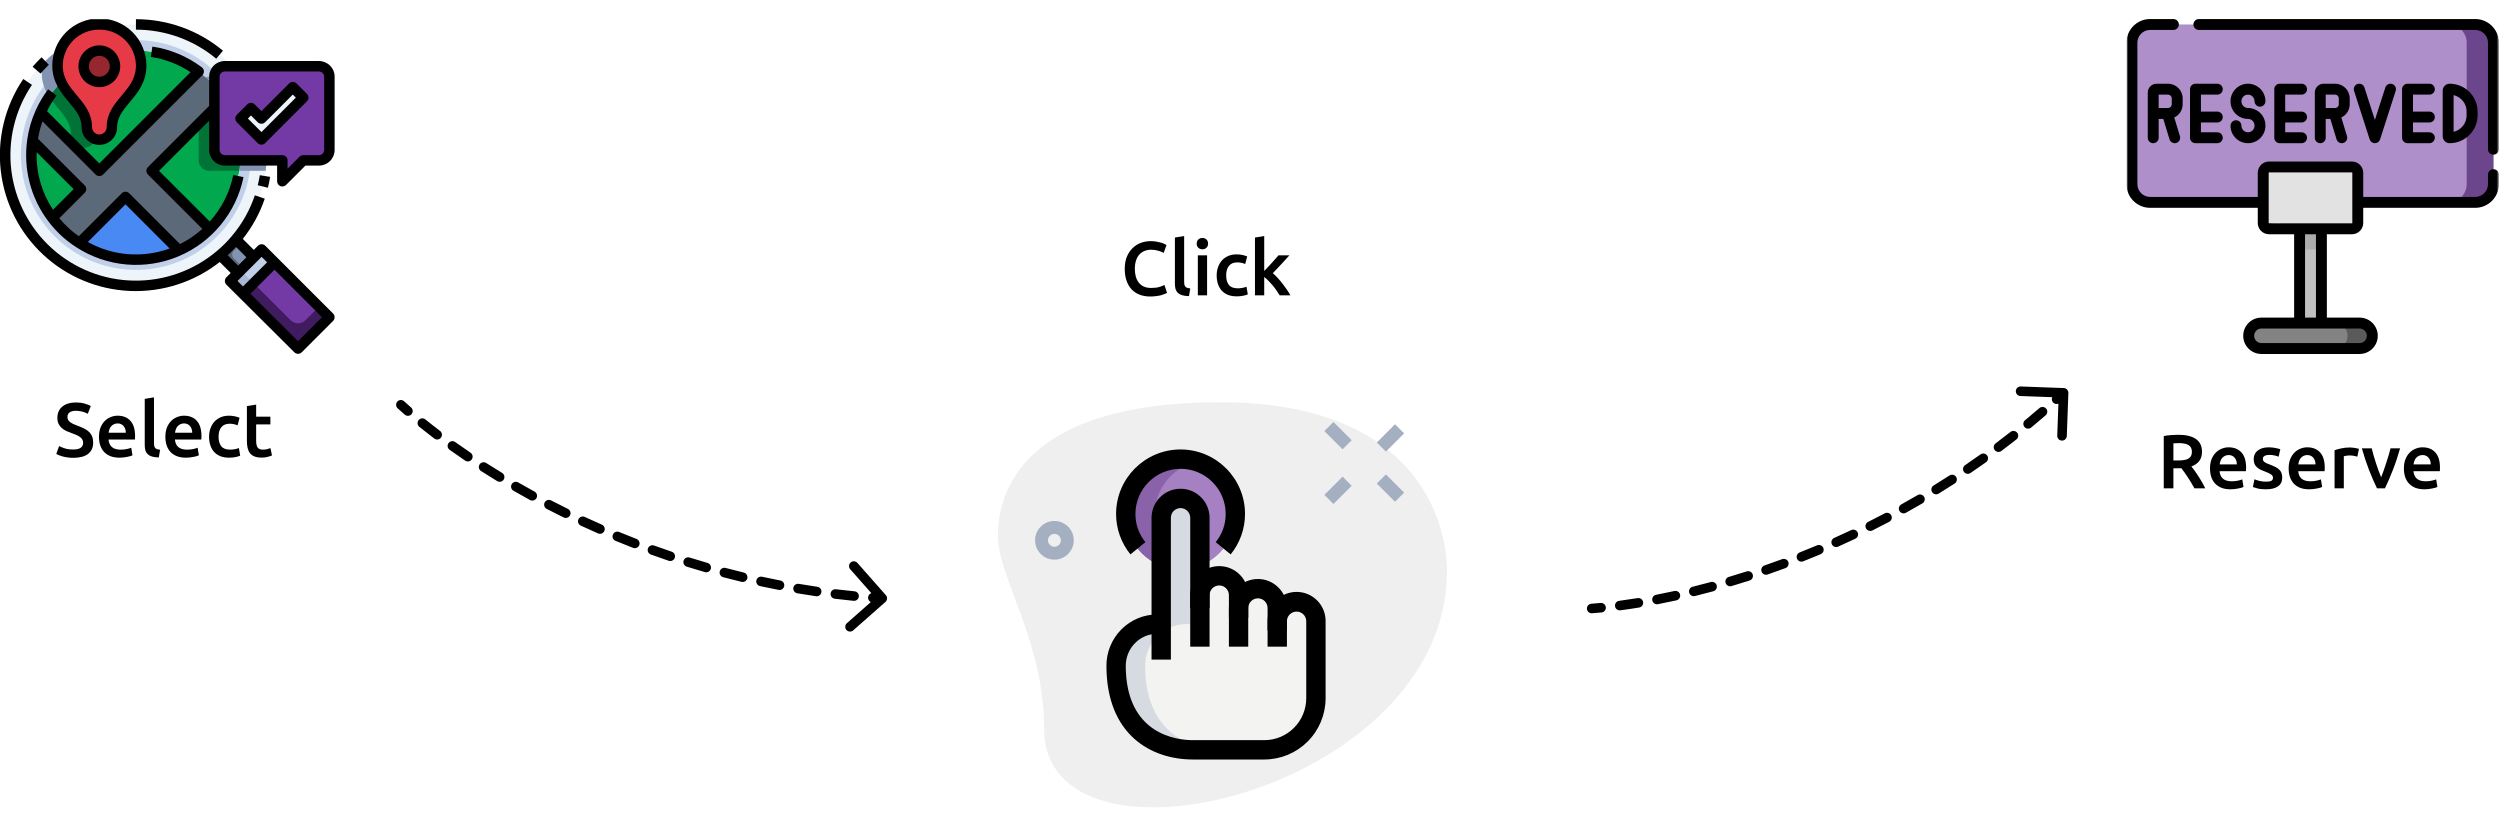 <svg width="1046" height="351" viewBox="0 0 1046 351" fill="none" xmlns="http://www.w3.org/2000/svg">
<path d="M30.625 188.069C32.075 188.069 33.131 187.823 33.792 187.333C34.454 186.842 34.785 186.149 34.785 185.253C34.785 184.719 34.667 184.261 34.432 183.877C34.219 183.493 33.899 183.151 33.472 182.853C33.067 182.533 32.566 182.245 31.968 181.989C31.371 181.711 30.689 181.445 29.921 181.189C29.152 180.911 28.406 180.613 27.68 180.293C26.977 179.951 26.347 179.535 25.793 179.045C25.259 178.554 24.822 177.967 24.48 177.285C24.16 176.602 24 175.781 24 174.821C24 172.815 24.694 171.247 26.081 170.117C27.467 168.965 29.355 168.389 31.744 168.389C33.131 168.389 34.358 168.549 35.425 168.869C36.513 169.167 37.366 169.498 37.984 169.861L36.736 173.125C36.011 172.719 35.211 172.41 34.337 172.197C33.483 171.983 32.598 171.877 31.68 171.877C30.593 171.877 29.739 172.101 29.12 172.549C28.523 172.997 28.224 173.626 28.224 174.437C28.224 174.927 28.32 175.354 28.512 175.717C28.726 176.058 29.014 176.367 29.377 176.645C29.761 176.922 30.198 177.178 30.689 177.413C31.201 177.647 31.755 177.871 32.352 178.085C33.398 178.469 34.326 178.863 35.136 179.269C35.968 179.653 36.662 180.122 37.217 180.677C37.792 181.21 38.23 181.85 38.529 182.597C38.827 183.322 38.977 184.207 38.977 185.253C38.977 187.258 38.262 188.815 36.833 189.925C35.425 191.013 33.355 191.557 30.625 191.557C29.707 191.557 28.864 191.493 28.096 191.365C27.35 191.258 26.678 191.119 26.081 190.949C25.505 190.778 25.003 190.607 24.576 190.437C24.15 190.245 23.808 190.074 23.552 189.925L24.736 186.629C25.312 186.949 26.091 187.269 27.073 187.589C28.054 187.909 29.238 188.069 30.625 188.069ZM41.41 182.789C41.41 181.317 41.623 180.026 42.05 178.917C42.498 177.807 43.084 176.89 43.81 176.165C44.535 175.418 45.367 174.863 46.306 174.501C47.244 174.117 48.204 173.925 49.186 173.925C51.49 173.925 53.282 174.639 54.562 176.069C55.863 177.498 56.514 179.631 56.514 182.469C56.514 182.682 56.503 182.927 56.482 183.205C56.482 183.461 56.471 183.695 56.45 183.909H45.41C45.516 185.253 45.986 186.298 46.818 187.045C47.671 187.77 48.898 188.133 50.498 188.133C51.436 188.133 52.29 188.047 53.058 187.877C53.847 187.706 54.466 187.525 54.914 187.333L55.426 190.501C55.212 190.607 54.914 190.725 54.53 190.853C54.167 190.959 53.74 191.055 53.25 191.141C52.78 191.247 52.268 191.333 51.714 191.397C51.159 191.461 50.594 191.493 50.018 191.493C48.546 191.493 47.266 191.279 46.178 190.853C45.09 190.405 44.194 189.797 43.49 189.029C42.786 188.239 42.263 187.322 41.922 186.277C41.58 185.21 41.41 184.047 41.41 182.789ZM52.642 181.061C52.642 180.527 52.567 180.026 52.418 179.557C52.268 179.066 52.044 178.65 51.746 178.309C51.468 177.946 51.116 177.669 50.69 177.477C50.284 177.263 49.794 177.157 49.218 177.157C48.62 177.157 48.098 177.274 47.65 177.509C47.202 177.722 46.818 178.01 46.498 178.373C46.199 178.735 45.964 179.151 45.794 179.621C45.623 180.09 45.506 180.57 45.442 181.061H52.642ZM66.443 191.397C65.291 191.375 64.331 191.247 63.563 191.013C62.816 190.778 62.219 190.447 61.771 190.021C61.323 189.573 61.003 189.029 60.811 188.389C60.64 187.727 60.555 186.981 60.555 186.149V166.885L64.427 166.245V185.413C64.427 185.882 64.459 186.277 64.523 186.597C64.608 186.917 64.747 187.194 64.939 187.429C65.131 187.642 65.387 187.813 65.707 187.941C66.048 188.047 66.475 188.133 66.987 188.197L66.443 191.397ZM69.191 182.789C69.191 181.317 69.404 180.026 69.831 178.917C70.279 177.807 70.866 176.89 71.591 176.165C72.316 175.418 73.148 174.863 74.087 174.501C75.026 174.117 75.986 173.925 76.967 173.925C79.271 173.925 81.063 174.639 82.343 176.069C83.644 177.498 84.295 179.631 84.295 182.469C84.295 182.682 84.284 182.927 84.263 183.205C84.263 183.461 84.252 183.695 84.231 183.909H73.191C73.298 185.253 73.767 186.298 74.599 187.045C75.452 187.77 76.679 188.133 78.279 188.133C79.218 188.133 80.071 188.047 80.839 187.877C81.628 187.706 82.247 187.525 82.695 187.333L83.207 190.501C82.994 190.607 82.695 190.725 82.311 190.853C81.948 190.959 81.522 191.055 81.031 191.141C80.562 191.247 80.05 191.333 79.495 191.397C78.94 191.461 78.375 191.493 77.799 191.493C76.327 191.493 75.047 191.279 73.959 190.853C72.871 190.405 71.975 189.797 71.271 189.029C70.567 188.239 70.044 187.322 69.703 186.277C69.362 185.21 69.191 184.047 69.191 182.789ZM80.423 181.061C80.423 180.527 80.348 180.026 80.199 179.557C80.05 179.066 79.826 178.65 79.527 178.309C79.25 177.946 78.898 177.669 78.471 177.477C78.066 177.263 77.575 177.157 76.999 177.157C76.402 177.157 75.879 177.274 75.431 177.509C74.983 177.722 74.599 178.01 74.279 178.373C73.98 178.735 73.746 179.151 73.575 179.621C73.404 180.09 73.287 180.57 73.223 181.061H80.423ZM87.472 182.725C87.472 181.487 87.664 180.335 88.048 179.269C88.432 178.181 88.976 177.242 89.68 176.453C90.406 175.663 91.28 175.045 92.304 174.597C93.328 174.149 94.48 173.925 95.76 173.925C97.339 173.925 98.832 174.213 100.24 174.789L99.408 177.957C98.96 177.765 98.448 177.605 97.872 177.477C97.318 177.349 96.72 177.285 96.08 177.285C94.566 177.285 93.414 177.765 92.624 178.725C91.835 179.663 91.44 180.997 91.44 182.725C91.44 184.389 91.814 185.711 92.56 186.693C93.307 187.653 94.566 188.133 96.336 188.133C96.998 188.133 97.648 188.069 98.288 187.941C98.928 187.813 99.483 187.653 99.952 187.461L100.496 190.661C100.07 190.874 99.419 191.066 98.544 191.237C97.691 191.407 96.806 191.493 95.888 191.493C94.459 191.493 93.211 191.279 92.144 190.853C91.099 190.405 90.224 189.797 89.52 189.029C88.838 188.239 88.326 187.311 87.984 186.245C87.643 185.157 87.472 183.983 87.472 182.725ZM103.302 169.925L107.174 169.285V174.341H113.126V177.573H107.174V184.389C107.174 185.733 107.387 186.693 107.814 187.269C108.241 187.845 108.966 188.133 109.99 188.133C110.694 188.133 111.313 188.058 111.846 187.909C112.401 187.759 112.838 187.621 113.158 187.493L113.798 190.565C113.35 190.757 112.763 190.949 112.038 191.141C111.313 191.354 110.459 191.461 109.478 191.461C108.283 191.461 107.281 191.301 106.47 190.981C105.681 190.661 105.051 190.202 104.582 189.605C104.113 188.986 103.782 188.25 103.59 187.397C103.398 186.522 103.302 185.53 103.302 184.421V169.925Z" fill="black"/>
<path d="M481.282 124.06C479.618 124.06 478.124 123.804 476.802 123.292C475.479 122.78 474.359 122.034 473.442 121.052C472.524 120.05 471.82 118.834 471.33 117.404C470.839 115.975 470.594 114.332 470.594 112.476C470.594 110.62 470.871 108.978 471.426 107.548C472.002 106.119 472.78 104.914 473.762 103.932C474.743 102.93 475.895 102.172 477.218 101.66C478.54 101.148 479.959 100.892 481.474 100.892C482.391 100.892 483.223 100.967 483.97 101.116C484.716 101.244 485.367 101.394 485.922 101.564C486.476 101.735 486.935 101.916 487.298 102.108C487.66 102.3 487.916 102.439 488.066 102.524L486.882 105.82C486.37 105.5 485.634 105.202 484.674 104.924C483.735 104.626 482.711 104.476 481.602 104.476C480.642 104.476 479.746 104.647 478.914 104.988C478.082 105.308 477.356 105.799 476.738 106.46C476.14 107.122 475.671 107.954 475.33 108.956C474.988 109.959 474.818 111.122 474.818 112.444C474.818 113.618 474.946 114.695 475.202 115.676C475.479 116.658 475.895 117.511 476.45 118.236C477.004 118.94 477.708 119.495 478.562 119.9C479.415 120.284 480.439 120.476 481.634 120.476C483.063 120.476 484.226 120.338 485.122 120.06C486.018 119.762 486.711 119.484 487.202 119.228L488.29 122.524C488.034 122.695 487.682 122.866 487.234 123.036C486.807 123.207 486.295 123.378 485.698 123.548C485.1 123.698 484.428 123.815 483.682 123.9C482.935 124.007 482.135 124.06 481.282 124.06ZM497.464 123.9C496.312 123.879 495.352 123.751 494.584 123.516C493.837 123.282 493.24 122.951 492.792 122.524C492.344 122.076 492.024 121.532 491.832 120.892C491.661 120.231 491.576 119.484 491.576 118.652V99.388L495.448 98.748V117.916C495.448 118.386 495.48 118.78 495.544 119.1C495.629 119.42 495.768 119.698 495.96 119.932C496.152 120.146 496.408 120.316 496.728 120.444C497.069 120.551 497.496 120.636 498.008 120.7L497.464 123.9ZM505.044 123.58H501.172V106.844H505.044V123.58ZM505.46 101.948C505.46 102.674 505.225 103.25 504.756 103.676C504.287 104.103 503.732 104.316 503.092 104.316C502.431 104.316 501.865 104.103 501.396 103.676C500.927 103.25 500.692 102.674 500.692 101.948C500.692 101.202 500.927 100.615 501.396 100.188C501.865 99.762 502.431 99.548 503.092 99.548C503.732 99.548 504.287 99.762 504.756 100.188C505.225 100.615 505.46 101.202 505.46 101.948ZM509.056 115.228C509.056 113.991 509.248 112.839 509.632 111.772C510.016 110.684 510.56 109.746 511.264 108.956C511.989 108.167 512.864 107.548 513.888 107.1C514.912 106.652 516.064 106.428 517.344 106.428C518.922 106.428 520.416 106.716 521.824 107.292L520.992 110.46C520.544 110.268 520.032 110.108 519.456 109.98C518.901 109.852 518.304 109.788 517.664 109.788C516.149 109.788 514.997 110.268 514.208 111.228C513.418 112.167 513.024 113.5 513.024 115.228C513.024 116.892 513.397 118.215 514.144 119.196C514.89 120.156 516.149 120.636 517.92 120.636C518.581 120.636 519.232 120.572 519.872 120.444C520.512 120.316 521.066 120.156 521.536 119.964L522.08 123.164C521.653 123.378 521.002 123.57 520.128 123.74C519.274 123.911 518.389 123.996 517.472 123.996C516.042 123.996 514.794 123.783 513.728 123.356C512.682 122.908 511.808 122.3 511.104 121.532C510.421 120.743 509.909 119.815 509.568 118.748C509.226 117.66 509.056 116.487 509.056 115.228ZM528.949 113.372C529.44 112.86 529.963 112.316 530.517 111.74C531.072 111.143 531.616 110.556 532.149 109.98C532.683 109.383 533.184 108.818 533.653 108.284C534.144 107.73 534.56 107.25 534.901 106.844H539.477C538.411 108.039 537.28 109.276 536.085 110.556C534.912 111.836 533.728 113.084 532.533 114.3C533.173 114.834 533.845 115.484 534.549 116.252C535.253 116.999 535.936 117.799 536.597 118.652C537.259 119.506 537.877 120.359 538.453 121.212C539.029 122.066 539.509 122.855 539.893 123.58H535.413C535.029 122.919 534.581 122.226 534.069 121.5C533.579 120.775 533.045 120.071 532.469 119.388C531.893 118.706 531.307 118.066 530.709 117.468C530.112 116.85 529.525 116.327 528.949 115.9V123.58H525.077V99.388L528.949 98.748V113.372Z" fill="black"/>
<path d="M911.429 181.911C914.629 181.911 917.071 182.498 918.757 183.671C920.463 184.845 921.317 186.637 921.317 189.047C921.317 192.055 919.834 194.093 916.869 195.159C917.274 195.65 917.733 196.247 918.245 196.951C918.757 197.655 919.279 198.423 919.813 199.255C920.346 200.066 920.858 200.909 921.349 201.783C921.839 202.637 922.277 203.479 922.661 204.311H918.149C917.743 203.543 917.306 202.775 916.837 202.007C916.367 201.218 915.887 200.461 915.397 199.735C914.927 198.989 914.458 198.295 913.989 197.655C913.519 196.994 913.082 196.407 912.677 195.895C912.378 195.917 912.122 195.927 911.909 195.927C911.695 195.927 911.493 195.927 911.301 195.927H909.349V204.311H905.317V182.455C906.298 182.242 907.343 182.103 908.453 182.039C909.562 181.954 910.554 181.911 911.429 181.911ZM911.717 185.399C910.863 185.399 910.074 185.431 909.349 185.495V192.663H911.109C912.09 192.663 912.954 192.61 913.701 192.503C914.447 192.397 915.066 192.205 915.557 191.927C916.069 191.65 916.453 191.277 916.709 190.807C916.965 190.338 917.093 189.741 917.093 189.015C917.093 188.333 916.965 187.757 916.709 187.287C916.453 186.818 916.079 186.445 915.589 186.167C915.119 185.89 914.554 185.698 913.893 185.591C913.231 185.463 912.506 185.399 911.717 185.399ZM924.665 196.023C924.665 194.551 924.879 193.261 925.305 192.151C925.753 191.042 926.34 190.125 927.065 189.399C927.791 188.653 928.623 188.098 929.561 187.735C930.5 187.351 931.46 187.159 932.441 187.159C934.745 187.159 936.537 187.874 937.817 189.303C939.119 190.733 939.769 192.866 939.769 195.703C939.769 195.917 939.759 196.162 939.737 196.439C939.737 196.695 939.727 196.93 939.705 197.143H928.665C928.772 198.487 929.241 199.533 930.073 200.279C930.927 201.005 932.153 201.367 933.753 201.367C934.692 201.367 935.545 201.282 936.313 201.111C937.103 200.941 937.721 200.759 938.169 200.567L938.681 203.735C938.468 203.842 938.169 203.959 937.785 204.087C937.423 204.194 936.996 204.29 936.505 204.375C936.036 204.482 935.524 204.567 934.969 204.631C934.415 204.695 933.849 204.727 933.273 204.727C931.801 204.727 930.521 204.514 929.433 204.087C928.345 203.639 927.449 203.031 926.745 202.263C926.041 201.474 925.519 200.557 925.177 199.511C924.836 198.445 924.665 197.282 924.665 196.023ZM935.897 194.295C935.897 193.762 935.823 193.261 935.673 192.791C935.524 192.301 935.3 191.885 935.001 191.543C934.724 191.181 934.372 190.903 933.945 190.711C933.54 190.498 933.049 190.391 932.473 190.391C931.876 190.391 931.353 190.509 930.905 190.743C930.457 190.957 930.073 191.245 929.753 191.607C929.455 191.97 929.22 192.386 929.049 192.855C928.879 193.325 928.761 193.805 928.697 194.295H935.897ZM948.067 201.527C949.091 201.527 949.837 201.41 950.307 201.175C950.776 200.919 951.011 200.493 951.011 199.895C951.011 199.341 950.755 198.882 950.243 198.519C949.752 198.157 948.931 197.762 947.779 197.335C947.075 197.079 946.424 196.813 945.827 196.535C945.251 196.237 944.749 195.895 944.323 195.511C943.896 195.127 943.555 194.669 943.299 194.135C943.064 193.581 942.947 192.909 942.947 192.119C942.947 190.583 943.512 189.378 944.643 188.503C945.773 187.607 947.309 187.159 949.251 187.159C950.232 187.159 951.171 187.255 952.067 187.447C952.963 187.618 953.635 187.789 954.083 187.959L953.379 191.095C952.952 190.903 952.408 190.733 951.747 190.583C951.085 190.413 950.317 190.327 949.443 190.327C948.653 190.327 948.013 190.466 947.523 190.743C947.032 190.999 946.787 191.405 946.787 191.959C946.787 192.237 946.829 192.482 946.915 192.695C947.021 192.909 947.192 193.111 947.427 193.303C947.661 193.474 947.971 193.655 948.355 193.847C948.739 194.018 949.208 194.199 949.763 194.391C950.68 194.733 951.459 195.074 952.099 195.415C952.739 195.735 953.261 196.109 953.667 196.535C954.093 196.941 954.403 197.41 954.595 197.943C954.787 198.477 954.883 199.117 954.883 199.863C954.883 201.463 954.285 202.679 953.091 203.511C951.917 204.322 950.232 204.727 948.035 204.727C946.563 204.727 945.379 204.599 944.483 204.343C943.587 204.109 942.957 203.917 942.595 203.767L943.267 200.535C943.843 200.77 944.525 200.994 945.315 201.207C946.125 201.421 947.043 201.527 948.067 201.527ZM957.572 196.023C957.572 194.551 957.785 193.261 958.212 192.151C958.66 191.042 959.246 190.125 959.972 189.399C960.697 188.653 961.529 188.098 962.468 187.735C963.406 187.351 964.366 187.159 965.348 187.159C967.652 187.159 969.444 187.874 970.724 189.303C972.025 190.733 972.676 192.866 972.676 195.703C972.676 195.917 972.665 196.162 972.644 196.439C972.644 196.695 972.633 196.93 972.612 197.143H961.572C961.678 198.487 962.148 199.533 962.98 200.279C963.833 201.005 965.06 201.367 966.66 201.367C967.598 201.367 968.452 201.282 969.22 201.111C970.009 200.941 970.628 200.759 971.076 200.567L971.588 203.735C971.374 203.842 971.076 203.959 970.692 204.087C970.329 204.194 969.902 204.29 969.412 204.375C968.942 204.482 968.43 204.567 967.876 204.631C967.321 204.695 966.756 204.727 966.18 204.727C964.708 204.727 963.428 204.514 962.34 204.087C961.252 203.639 960.356 203.031 959.652 202.263C958.948 201.474 958.425 200.557 958.084 199.511C957.742 198.445 957.572 197.282 957.572 196.023ZM968.804 194.295C968.804 193.762 968.729 193.261 968.58 192.791C968.43 192.301 968.206 191.885 967.908 191.543C967.63 191.181 967.278 190.903 966.852 190.711C966.446 190.498 965.956 190.391 965.38 190.391C964.782 190.391 964.26 190.509 963.812 190.743C963.364 190.957 962.98 191.245 962.66 191.607C962.361 191.97 962.126 192.386 961.956 192.855C961.785 193.325 961.668 193.805 961.604 194.295H968.804ZM986.317 191.063C985.997 190.957 985.549 190.85 984.973 190.743C984.418 190.615 983.768 190.551 983.021 190.551C982.594 190.551 982.136 190.594 981.645 190.679C981.176 190.765 980.845 190.839 980.653 190.903V204.311H976.781V188.375C977.528 188.098 978.456 187.842 979.565 187.607C980.696 187.351 981.944 187.223 983.309 187.223C983.565 187.223 983.864 187.245 984.205 187.287C984.546 187.309 984.888 187.351 985.229 187.415C985.57 187.458 985.901 187.522 986.221 187.607C986.541 187.671 986.797 187.735 986.989 187.799L986.317 191.063ZM994.538 204.311C993.471 202.114 992.372 199.597 991.242 196.759C990.132 193.901 989.119 190.839 988.202 187.575H992.33C992.564 188.514 992.831 189.527 993.13 190.615C993.45 191.682 993.78 192.759 994.122 193.847C994.484 194.914 994.847 195.959 995.21 196.983C995.594 197.986 995.946 198.893 996.266 199.703C996.586 198.893 996.927 197.986 997.29 196.983C997.652 195.959 998.004 194.914 998.346 193.847C998.708 192.759 999.05 191.682 999.37 190.615C999.69 189.527 999.967 188.514 1000.2 187.575H1004.2C1003.28 190.839 1002.26 193.901 1001.13 196.759C1000.02 199.597 998.932 202.114 997.866 204.311H994.538ZM1005.79 196.023C1005.79 194.551 1006 193.261 1006.43 192.151C1006.88 191.042 1007.47 190.125 1008.19 189.399C1008.92 188.653 1009.75 188.098 1010.69 187.735C1011.63 187.351 1012.59 187.159 1013.57 187.159C1015.87 187.159 1017.66 187.874 1018.94 189.303C1020.24 190.733 1020.89 192.866 1020.89 195.703C1020.89 195.917 1020.88 196.162 1020.86 196.439C1020.86 196.695 1020.85 196.93 1020.83 197.143H1009.79C1009.9 198.487 1010.37 199.533 1011.2 200.279C1012.05 201.005 1013.28 201.367 1014.88 201.367C1015.82 201.367 1016.67 201.282 1017.44 201.111C1018.23 200.941 1018.85 200.759 1019.29 200.567L1019.81 203.735C1019.59 203.842 1019.29 203.959 1018.91 204.087C1018.55 204.194 1018.12 204.29 1017.63 204.375C1017.16 204.482 1016.65 204.567 1016.09 204.631C1015.54 204.695 1014.97 204.727 1014.4 204.727C1012.93 204.727 1011.65 204.514 1010.56 204.087C1009.47 203.639 1008.57 203.031 1007.87 202.263C1007.17 201.474 1006.64 200.557 1006.3 199.511C1005.96 198.445 1005.79 197.282 1005.79 196.023ZM1017.02 194.295C1017.02 193.762 1016.95 193.261 1016.8 192.791C1016.65 192.301 1016.43 191.885 1016.13 191.543C1015.85 191.181 1015.5 190.903 1015.07 190.711C1014.67 190.498 1014.17 190.391 1013.6 190.391C1013 190.391 1012.48 190.509 1012.03 190.743C1011.58 190.957 1011.2 191.245 1010.88 191.607C1010.58 191.97 1010.35 192.386 1010.17 192.855C1010 193.325 1009.89 193.805 1009.82 194.295H1017.02Z" fill="black"/>
<path d="M436.853 304.953C436.853 267.639 417.524 242.015 417.524 224.035C417.524 206.055 427.86 168.294 510.574 168.294C593.288 168.294 605.426 219.094 605.426 238.87C605.431 331.478 436.853 371.036 436.853 304.953Z" fill="#EFEFEF"/>
<path d="M493.943 238.207C506.605 238.207 516.869 227.942 516.869 215.28C516.869 202.618 506.605 192.353 493.943 192.353C481.281 192.353 471.016 202.618 471.016 215.28C471.016 227.942 481.281 238.207 493.943 238.207Z" fill="#A581C4"/>
<path d="M483.154 215.28C483.154 204.734 490.318 195.941 500.012 193.27C498.039 192.693 495.998 192.384 493.943 192.353C487.862 192.353 482.031 194.769 477.731 199.068C473.432 203.368 471.016 209.199 471.016 215.28C471.016 221.36 473.432 227.192 477.731 231.492C482.031 235.791 487.862 238.207 493.943 238.207C496.057 238.207 498.064 237.829 500.012 237.29C490.318 234.619 483.154 225.826 483.154 215.28Z" fill="#8962AA"/>
<path d="M497.989 248.979H506.081V254.374H497.989V248.979ZM514.172 254.374H522.264V258.42H514.172V254.374Z" fill="black"/>
<path d="M550.585 259.768V292.135C550.585 304.057 540.929 313.713 529.007 313.713H499.122C486.39 313.713 467.024 307.024 466.97 278.649C466.97 269.047 474.576 261.117 484.179 261.117H485.851V216.612C485.851 212.135 489.465 208.521 493.943 208.521C498.42 208.521 502.035 212.135 502.035 216.612V248.979C502.035 244.502 505.649 240.888 510.126 240.888C514.604 240.888 518.218 244.502 518.218 248.979V254.374C518.218 249.896 521.832 246.282 526.31 246.282C530.787 246.282 534.402 249.896 534.402 254.374V259.768C534.402 255.291 538.016 251.677 542.493 251.677C546.971 251.677 550.585 255.291 550.585 259.768Z" fill="#F3F3F1"/>
<path d="M530.356 248.979V254.374C530.356 252.329 531.133 250.49 532.379 249.066C531.756 248.353 531.011 247.757 530.178 247.307C530.291 247.841 530.356 248.402 530.356 248.979ZM546.539 254.374V259.768C546.539 257.724 547.316 255.884 548.562 254.46C547.94 253.747 547.194 253.151 546.361 252.702C546.475 253.236 546.539 253.797 546.539 254.374ZM479.108 278.649C479.108 269.047 486.714 261.117 496.316 261.117H497.989V216.612C497.989 214.568 498.765 212.728 500.012 211.304C499.259 210.432 498.327 209.733 497.28 209.252C496.233 208.772 495.095 208.522 493.943 208.521C489.465 208.521 485.851 212.135 485.851 216.612V261.117H484.179C474.576 261.117 466.97 269.047 466.97 278.649C467.024 307.024 486.39 313.713 499.122 313.713H511.259C498.528 313.713 479.162 307.024 479.108 278.649ZM514.172 248.979C514.172 246.935 514.949 245.095 516.195 243.671C515.617 243.009 514.933 242.446 514.172 242.004V248.979Z" fill="#D5DBE1"/>
<path d="M441.168 234.161C436.707 234.161 433.077 230.53 433.077 226.069C433.077 221.608 436.707 217.977 441.168 217.977C445.63 217.977 449.26 221.608 449.26 226.069C449.26 230.53 445.63 234.161 441.168 234.161ZM441.168 223.372C439.685 223.372 438.471 224.585 438.471 226.069C438.471 227.552 439.685 228.766 441.168 228.766C442.652 228.766 443.866 227.552 443.866 226.069C443.866 224.585 442.652 223.372 441.168 223.372ZM576.047 185.141L583.67 177.513L587.484 181.327L579.856 188.955L576.047 185.141ZM554.108 207.059L561.736 199.431L565.55 203.245L557.922 210.873L554.108 207.059ZM554.113 180.361L557.927 176.547L565.555 184.175L561.741 187.989L554.113 180.361ZM576.036 202.301L579.85 198.487L587.484 206.109L583.67 209.923L576.036 202.301Z" fill="#A4AFC1"/>
<path d="M489.897 275.968H481.805V216.629C481.805 209.939 487.254 204.491 493.943 204.491C500.632 204.491 506.08 209.939 506.08 216.629V270.574H497.989V216.629C497.989 214.401 496.171 212.583 493.943 212.583C491.715 212.583 489.897 214.401 489.897 216.629V275.968Z" fill="black"/>
<path d="M522.264 270.574H514.172V248.996C514.172 246.768 512.354 244.95 510.126 244.95C507.898 244.95 506.081 246.768 506.081 248.996V254.39H497.989V248.996C497.989 242.306 503.437 236.858 510.126 236.858C516.816 236.858 522.264 242.306 522.264 248.996V270.574Z" fill="black"/>
<path d="M538.448 270.574H530.356V254.39C530.356 252.162 528.538 250.344 526.31 250.344C524.082 250.344 522.264 252.162 522.264 254.39V258.436H514.172V254.39C514.172 247.701 519.621 242.252 526.31 242.252C532.999 242.252 538.448 247.701 538.448 254.39V270.574Z" fill="black"/>
<path d="M529.007 317.776H499.138C481.681 317.776 463 307.499 462.93 278.644C462.91 275.798 463.456 272.977 464.535 270.344C465.615 267.711 467.207 265.319 469.22 263.307C471.179 261.331 473.511 259.763 476.08 258.695C478.65 257.627 481.407 257.081 484.189 257.087H485.851V265.179H484.189C480.705 265.179 477.419 266.544 474.949 269.02C473.691 270.281 472.695 271.779 472.02 273.427C471.345 275.075 471.004 276.841 471.016 278.622C471.086 307.445 492.551 309.684 499.132 309.684H529.002C533.65 309.678 538.106 307.829 541.392 304.542C544.679 301.256 546.528 296.8 546.534 292.152V259.785C546.496 258.738 546.053 257.747 545.299 257.02C544.545 256.293 543.538 255.886 542.491 255.886C541.443 255.886 540.437 256.293 539.683 257.02C538.928 257.747 538.486 258.738 538.447 259.785V263.83H530.356V259.785C530.356 253.095 535.804 247.647 542.493 247.647C549.183 247.647 554.631 253.095 554.631 259.785V292.152C554.622 298.945 551.92 305.457 547.116 310.261C542.313 315.065 535.8 317.767 529.007 317.776ZM514.906 231.954L508.648 226.835C511.376 223.509 512.854 219.333 512.824 215.032C512.824 204.62 504.354 196.151 493.943 196.151C483.531 196.151 475.062 204.62 475.062 215.032C475.062 219.412 476.508 223.496 479.237 226.835L472.98 231.954C469.087 227.172 466.964 221.193 466.97 215.026C466.97 200.154 479.07 188.054 493.943 188.054C508.815 188.054 520.915 200.154 520.915 215.026C520.921 221.193 518.799 227.172 514.906 231.954Z" fill="black"/>
<g clip-path="url(#clip0_256_82)">
<path d="M971.276 140.496H962.147V84.576H971.276V140.496Z" fill="#C0C0C0"/>
<mask id="mask0_256_82" style="mask-type:luminance" maskUnits="userSpaceOnUse" x="889" y="0" width="157" height="156">
<path d="M889.718 0.127H1045.53V155.94H889.718V0.127Z" fill="white"/>
</mask>
<g mask="url(#mask0_256_82)">
<path d="M1035.64 84.672H899.609C895.407 84.672 892 81.266 892 77.064V17.854C892 13.652 895.407 10.246 899.609 10.246H1035.64C1039.84 10.246 1043.25 13.652 1043.25 17.854V77.064C1043.25 81.266 1039.84 84.672 1035.64 84.672Z" fill="#AF8FCA"/>
<path d="M987.253 145.821H946.17C943.229 145.821 940.844 143.437 940.844 140.495C940.844 137.554 943.229 135.17 946.17 135.17H987.253C990.195 135.17 992.579 137.554 992.579 140.495C992.579 143.437 990.195 145.821 987.253 145.821Z" fill="#838383"/>
<path d="M1035.64 10.246H1024.46C1028.66 10.246 1032.06 13.652 1032.06 17.854V77.064C1032.06 81.266 1028.66 84.672 1024.46 84.672H1035.64C1039.84 84.672 1043.25 81.266 1043.25 77.064V17.854C1043.25 13.652 1039.84 10.246 1035.64 10.246Z" fill="#6C468D"/>
<path d="M962.147 104.355H971.276V84.576H962.147V104.355Z" fill="#ACACAC"/>
<path d="M984.058 95.728H949.365C948.72 95.728 948.1 95.472 947.644 95.015C947.187 94.558 946.931 93.939 946.931 93.293V72.295C946.931 71.65 947.187 71.03 947.644 70.574C948.1 70.117 948.72 69.861 949.365 69.861H984.058C984.704 69.861 985.323 70.117 985.78 70.574C986.236 71.03 986.493 71.65 986.493 72.295V93.293C986.493 93.939 986.236 94.558 985.78 95.015C985.323 95.472 984.704 95.728 984.058 95.728Z" fill="#E2E2E2"/>
<path d="M987.253 135.17H976.902C979.843 135.17 982.227 137.554 982.227 140.495C982.227 143.437 979.843 145.821 976.902 145.821H987.253C990.195 145.821 992.579 143.437 992.579 140.495C992.579 137.554 990.195 135.17 987.253 135.17Z" fill="#5A5A5A"/>
<path d="M940.556 55.35C939.046 55.35 937.817 54.115 937.817 52.597C937.817 51.991 937.577 51.411 937.149 50.983C936.72 50.555 936.14 50.314 935.535 50.314C934.929 50.314 934.349 50.555 933.921 50.983C933.493 51.411 933.252 51.991 933.252 52.597C933.252 56.632 936.529 59.915 940.556 59.915C944.583 59.915 947.86 56.632 947.86 52.597V52.508C947.86 48.473 944.583 45.19 940.556 45.19C939.046 45.19 937.817 43.955 937.817 42.437V42.347C937.817 40.83 939.046 39.595 940.556 39.595C942.066 39.595 943.295 40.83 943.295 42.347C943.295 42.953 943.535 43.533 943.963 43.961C944.391 44.389 944.972 44.63 945.577 44.63C946.183 44.63 946.763 44.389 947.191 43.961C947.619 43.533 947.86 42.953 947.86 42.347C947.86 38.312 944.583 35.03 940.556 35.03C936.529 35.03 933.252 38.312 933.252 42.347V42.437C933.252 46.472 936.529 49.755 940.556 49.755C942.066 49.755 943.295 50.99 943.295 52.508V52.597C943.295 54.115 942.066 55.35 940.556 55.35Z" fill="black"/>
<path d="M908.663 43.615C908.663 44.484 907.961 45.19 907.099 45.19H903.185V39.595H907.099C907.961 39.595 908.663 40.301 908.663 41.169V43.615ZM913.227 43.615V41.169C913.227 37.784 910.478 35.03 907.099 35.03H902.317C900.279 35.03 898.62 36.69 898.62 38.731V47.464L898.62 47.472V57.633C898.62 58.238 898.86 58.818 899.288 59.246C899.716 59.675 900.297 59.915 900.902 59.915C901.508 59.915 902.088 59.675 902.516 59.246C902.944 58.818 903.185 58.238 903.185 57.633V49.755H905.118L907.719 58.297C907.895 58.877 908.294 59.362 908.829 59.647C909.363 59.931 909.988 59.992 910.567 59.816C911.146 59.64 911.632 59.24 911.916 58.706C912.201 58.172 912.262 57.547 912.086 56.968L909.709 49.162C911.785 48.178 913.227 46.065 913.227 43.615Z" fill="black"/>
<path d="M918.586 59.915H927.716C928.321 59.915 928.902 59.674 929.33 59.246C929.758 58.818 929.998 58.238 929.998 57.632C929.998 57.027 929.758 56.447 929.33 56.019C928.902 55.59 928.321 55.35 927.716 55.35H920.869V51.252H927.716C928.321 51.252 928.902 51.011 929.33 50.583C929.758 50.155 929.998 49.575 929.998 48.969C929.998 48.364 929.758 47.783 929.33 47.355C928.902 46.927 928.321 46.687 927.716 46.687H920.869V39.595H927.716C928.321 39.595 928.902 39.354 929.33 38.926C929.758 38.498 929.998 37.917 929.998 37.312C929.998 36.707 929.758 36.126 929.33 35.698C928.902 35.27 928.321 35.03 927.716 35.03H918.586C917.981 35.03 917.4 35.27 916.972 35.698C916.544 36.126 916.304 36.707 916.304 37.312V57.632C916.304 58.238 916.544 58.818 916.972 59.246C917.4 59.674 917.981 59.915 918.586 59.915Z" fill="black"/>
<path d="M962.975 39.595C963.58 39.595 964.161 39.354 964.589 38.926C965.017 38.498 965.257 37.917 965.257 37.312C965.257 36.707 965.017 36.126 964.589 35.698C964.161 35.27 963.58 35.03 962.975 35.03H953.845C953.24 35.03 952.66 35.27 952.231 35.698C951.803 36.126 951.563 36.707 951.563 37.312V57.632C951.563 58.238 951.803 58.818 952.231 59.246C952.66 59.674 953.24 59.915 953.845 59.915H962.975C963.58 59.915 964.161 59.674 964.589 59.246C965.017 58.818 965.257 58.238 965.257 57.632C965.257 57.027 965.017 56.447 964.589 56.019C964.161 55.59 963.58 55.35 962.975 55.35H956.128V51.252H962.975C963.58 51.252 964.161 51.011 964.589 50.583C965.017 50.155 965.257 49.575 965.257 48.969C965.257 48.364 965.017 47.784 964.589 47.356C964.161 46.928 963.58 46.687 962.975 46.687H956.128V39.595H962.975Z" fill="black"/>
<path d="M978.558 43.615C978.558 44.484 977.856 45.19 976.994 45.19H973.08V39.595H976.994C977.856 39.595 978.558 40.301 978.558 41.169V43.615ZM983.123 43.615V41.169C983.123 37.784 980.373 35.03 976.994 35.03H972.213C970.174 35.03 968.515 36.69 968.515 38.731V47.464L968.515 47.472V57.633C968.515 58.238 968.756 58.818 969.184 59.246C969.612 59.675 970.192 59.915 970.798 59.915C971.403 59.915 971.983 59.675 972.411 59.246C972.84 58.818 973.08 58.238 973.08 57.633V49.755H975.013L977.614 58.297C977.79 58.877 978.19 59.362 978.724 59.647C979.258 59.931 979.883 59.992 980.463 59.816C981.042 59.64 981.527 59.24 981.812 58.706C982.097 58.172 982.157 57.547 981.981 56.968L979.604 49.162C981.68 48.178 983.123 46.065 983.123 43.615Z" fill="black"/>
<path d="M993.647 59.915C994.13 59.915 994.601 59.761 994.991 59.477C995.382 59.193 995.672 58.792 995.82 58.332L1002.36 38.011C1002.45 37.726 1002.49 37.426 1002.47 37.127C1002.44 36.828 1002.36 36.537 1002.22 36.27C1002.08 36.004 1001.9 35.767 1001.67 35.572C1001.44 35.378 1001.18 35.231 1000.89 35.139C1000.6 35.047 1000.3 35.013 1000.01 35.037C999.706 35.061 999.415 35.144 999.148 35.281C998.882 35.418 998.645 35.606 998.451 35.834C998.256 36.063 998.109 36.327 998.018 36.612L993.647 50.186L989.277 36.612C989.186 36.326 989.04 36.06 988.846 35.83C988.652 35.6 988.415 35.41 988.148 35.272C987.88 35.134 987.588 35.051 987.289 35.026C986.989 35.001 986.687 35.036 986.401 35.128C986.115 35.22 985.85 35.368 985.621 35.563C985.392 35.758 985.203 35.996 985.067 36.264C984.93 36.532 984.848 36.825 984.825 37.124C984.802 37.424 984.838 37.726 984.932 38.011L991.475 58.332C991.623 58.792 991.913 59.193 992.303 59.477C992.694 59.761 993.164 59.915 993.647 59.915Z" fill="black"/>
<path d="M1016.45 39.595C1017.05 39.595 1017.63 39.354 1018.06 38.926C1018.49 38.498 1018.73 37.917 1018.73 37.312C1018.73 36.707 1018.49 36.126 1018.06 35.698C1017.63 35.27 1017.05 35.03 1016.45 35.03H1007.32C1006.71 35.03 1006.13 35.27 1005.7 35.698C1005.27 36.126 1005.03 36.707 1005.03 37.312V57.632C1005.03 58.238 1005.27 58.818 1005.7 59.246C1006.13 59.674 1006.71 59.915 1007.32 59.915H1016.45C1017.05 59.915 1017.63 59.674 1018.06 59.246C1018.49 58.818 1018.73 58.238 1018.73 57.632C1018.73 57.027 1018.49 56.447 1018.06 56.019C1017.63 55.59 1017.05 55.35 1016.45 55.35H1009.6V51.252H1016.45C1017.05 51.252 1017.63 51.011 1018.06 50.583C1018.49 50.155 1018.73 49.575 1018.73 48.969C1018.73 48.364 1018.49 47.784 1018.06 47.356C1017.63 46.928 1017.05 46.687 1016.45 46.687H1009.6V39.595H1016.45Z" fill="black"/>
<path d="M1026.59 39.79C1029.72 40.541 1032.06 43.369 1032.06 46.734V48.21C1032.06 51.575 1029.72 54.404 1026.59 55.155V39.79ZM1036.63 48.21V46.734C1036.63 40.28 1031.38 35.029 1024.92 35.029C1023.32 35.029 1022.02 36.332 1022.02 37.932V57.012C1022.02 58.613 1023.32 59.915 1024.92 59.915C1031.38 59.915 1036.63 54.664 1036.63 48.21Z" fill="black"/>
<path d="M1035.64 7.964H919.998C919.393 7.964 918.812 8.204 918.384 8.632C917.956 9.06 917.716 9.641 917.716 10.246C917.716 10.851 917.956 11.432 918.384 11.86C918.812 12.288 919.393 12.528 919.998 12.528H1035.64C1038.58 12.528 1040.97 14.918 1040.97 17.854V62.426C1040.97 63.032 1041.21 63.612 1041.63 64.04C1042.06 64.468 1042.64 64.709 1043.25 64.709C1043.85 64.709 1044.43 64.468 1044.86 64.04C1045.29 63.612 1045.53 63.032 1045.53 62.426V17.854C1045.53 12.401 1041.09 7.964 1035.64 7.964Z" fill="black"/>
<path d="M984.21 84.672V93.294C984.21 93.334 984.194 93.373 984.166 93.401C984.137 93.43 984.098 93.446 984.058 93.446C947.094 93.446 949.213 93.531 949.213 93.294V72.296C949.213 72.255 949.229 72.216 949.258 72.188C949.286 72.159 949.325 72.143 949.365 72.143H984.058C984.098 72.143 984.137 72.159 984.166 72.188C984.194 72.216 984.21 72.255 984.21 72.296V84.672ZM964.429 98.011H968.994V132.887H964.429V98.011ZM987.253 137.452C988.931 137.452 990.297 138.817 990.297 140.495C990.297 142.173 988.931 143.539 987.253 143.539H946.17C944.492 143.539 943.127 142.173 943.127 140.495C943.127 138.817 944.492 137.452 946.17 137.452H987.253ZM1043.25 70.795C1042.64 70.795 1042.06 71.036 1041.63 71.464C1041.21 71.892 1040.97 72.472 1040.97 73.078V77.064C1040.97 80 1038.58 82.39 1035.64 82.39H988.775V72.296C988.775 69.695 986.659 67.579 984.058 67.579H949.365C946.764 67.579 944.648 69.695 944.648 72.296V82.39H899.608C896.672 82.39 894.283 80 894.283 77.064V17.854C894.283 14.918 896.672 12.528 899.608 12.528H909.347C909.952 12.528 910.533 12.288 910.961 11.86C911.389 11.432 911.629 10.851 911.629 10.246C911.629 9.641 911.389 9.06 910.961 8.632C910.533 8.204 909.952 7.964 909.347 7.964H899.608C894.155 7.964 889.718 12.401 889.718 17.854V77.064C889.718 82.517 894.155 86.954 899.608 86.954H944.648V93.294C944.648 95.895 946.764 98.011 949.365 98.011H959.864V132.887H946.17C941.975 132.887 938.562 136.3 938.562 140.495C938.562 144.691 941.975 148.104 946.17 148.104H987.253C991.448 148.104 994.861 144.691 994.861 140.495C994.861 136.3 991.448 132.887 987.253 132.887H973.559V98.011H984.058C986.659 98.011 988.775 95.895 988.775 93.294V86.954H1035.64C1041.09 86.954 1045.53 82.517 1045.53 77.064V73.078C1045.53 72.472 1045.29 71.892 1044.86 71.464C1044.43 71.036 1043.85 70.795 1043.25 70.795Z" fill="black"/>
</g>
</g>
<g clip-path="url(#clip1_256_82)">
<path d="M106.186 107.654L109.467 104.372L114.849 109.754L101.68 122.923L96.276 117.564L99.623 114.217L106.186 107.654Z" fill="#C1CFE8"/>
<path d="M137.819 132.723L124.693 145.849L101.68 122.923L114.849 109.754L137.819 132.723Z" fill="#733AA5"/>
<path d="M106.186 107.654L99.623 114.216L92.12 106.713C94.5 104.727 96.696 102.53 98.683 100.15L106.186 107.654Z" fill="#8394B2"/>
<path d="M96.976 27.719H94.067C92.907 27.722 91.797 28.184 90.977 29.004C90.157 29.824 89.695 30.935 89.692 32.094V35.944C87.72 33.709 85.52 31.686 83.129 29.907C75.835 24.411 66.993 21.356 57.862 21.178C56.922 18.818 55.474 16.693 53.622 14.954C51.77 13.215 49.558 11.905 47.143 11.115C50.353 10.517 53.612 10.216 56.878 10.218C64.407 10.209 71.858 11.759 78.759 14.771C85.66 17.783 91.863 22.191 96.976 27.719ZM33.23 101.682C39.678 105.834 47.106 108.217 54.766 108.591C62.427 108.965 70.051 107.317 76.874 103.813C83.696 100.308 89.477 95.071 93.635 88.626C97.793 82.181 100.183 74.756 100.564 67.096H111.524C111.055 79.239 106.534 90.875 98.683 100.15C96.696 102.53 94.5 104.727 92.12 106.713C86.46 111.492 79.888 115.072 72.803 117.235C65.718 119.397 58.268 120.098 50.904 119.295C43.54 118.491 36.416 116.2 29.964 112.56C23.512 108.92 17.867 104.008 13.371 98.12C8.875 92.233 5.622 85.494 3.809 78.311C1.996 71.129 1.661 63.653 2.825 56.337C3.988 49.021 6.626 42.018 10.578 35.752C14.53 29.487 19.713 24.089 25.814 19.887C24.663 22.229 24.064 24.803 24.064 27.413C24.053 29.805 24.584 32.168 25.617 34.325C22.03 37.982 19.113 42.239 16.998 46.904C15.283 50.676 14.126 54.678 13.563 58.783C12.753 64.461 13.07 70.243 14.496 75.799C15.923 81.354 18.43 86.574 21.876 91.159C24.987 95.33 28.835 98.896 33.23 101.682ZM126.881 40.844L109.38 58.345L100.63 49.595L105.005 45.22L109.38 49.595L122.506 36.469L126.881 40.844Z" fill="#EDF4FA"/>
<path d="M137.819 32.094V62.72C137.815 63.88 137.353 64.99 136.533 65.81C135.714 66.63 134.603 67.092 133.444 67.096H126.881L118.13 75.846V67.096H94.067C92.907 67.092 91.797 66.63 90.977 65.81C90.157 64.99 89.695 63.88 89.692 62.72V32.094C89.695 30.935 90.157 29.824 90.977 29.004C91.797 28.184 92.907 27.722 94.067 27.719H133.444C134.603 27.722 135.714 28.184 136.533 29.004C137.353 29.824 137.815 30.935 137.819 32.094ZM109.38 58.345L126.881 40.844L122.506 36.469L109.38 49.595L105.005 45.22L100.63 49.595L109.38 58.345Z" fill="#733AA5"/>
<path d="M41.564 34.282C45.189 34.282 48.127 31.343 48.127 27.719C48.127 24.094 45.189 21.156 41.564 21.156C37.94 21.156 35.002 24.094 35.002 27.719C35.002 31.343 37.94 34.282 41.564 34.282Z" fill="#96272E"/>
<path d="M57.862 21.178C58.665 23.158 59.074 25.276 59.065 27.413C59.065 39.444 46.815 42.879 46.815 53.182C46.815 54.575 46.261 55.91 45.277 56.895C44.292 57.88 42.957 58.433 41.564 58.433C40.172 58.433 38.837 57.88 37.852 56.895C36.867 55.91 36.314 54.575 36.314 53.182C36.314 45.176 28.898 41.304 25.617 34.325C24.584 32.168 24.053 29.804 24.064 27.413C24.064 24.803 24.663 22.229 25.814 19.887C27.279 16.969 29.53 14.519 32.313 12.81C35.095 11.102 38.299 10.204 41.564 10.218C43.453 10.211 45.33 10.514 47.121 11.115H47.143C49.558 11.904 51.77 13.215 53.622 14.954C55.474 16.693 56.922 18.818 57.862 21.178ZM48.127 27.719C48.127 26.421 47.742 25.152 47.021 24.073C46.3 22.993 45.275 22.152 44.076 21.655C42.877 21.159 41.557 21.029 40.284 21.282C39.011 21.535 37.842 22.16 36.924 23.078C36.006 23.996 35.381 25.165 35.128 26.438C34.874 27.711 35.005 29.031 35.501 30.23C35.998 31.429 36.839 32.454 37.918 33.175C38.998 33.897 40.266 34.282 41.564 34.282C43.305 34.282 44.974 33.59 46.205 32.359C47.436 31.129 48.127 29.459 48.127 27.719Z" fill="#E63B47"/>
<path d="M33.908 79.127L21.876 91.159C18.431 86.574 15.923 81.354 14.496 75.798C13.07 70.243 12.753 64.461 13.563 58.783L33.908 79.127ZM83.129 29.906L41.564 71.471L16.998 46.904C19.113 42.239 22.03 37.981 25.617 34.325C28.898 41.304 36.314 45.176 36.314 53.182C36.314 54.575 36.867 55.91 37.852 56.895C38.837 57.879 40.172 58.433 41.564 58.433C42.957 58.433 44.292 57.879 45.277 56.895C46.261 55.91 46.815 54.575 46.815 53.182C46.815 42.879 59.065 39.444 59.065 27.412C59.074 25.276 58.665 23.158 57.862 21.178C66.993 21.356 75.835 24.41 83.129 29.906Z" fill="#01A84E"/>
<path d="M52.502 82.409L74.882 104.788C68.232 107.792 60.936 109.082 53.66 108.539C46.384 107.996 39.36 105.639 33.23 101.681L52.502 82.409Z" fill="#4989F4"/>
<path d="M94.067 67.096H100.564C100.038 77.93 95.49 88.18 87.81 95.841L63.44 71.471L89.692 45.219V62.72C89.695 63.88 90.157 64.99 90.977 65.81C91.797 66.63 92.907 67.092 94.067 67.096Z" fill="#01A84E"/>
<path d="M89.692 35.944V45.219L63.44 71.471L87.81 95.841C84.079 99.582 79.698 102.614 74.882 104.788L52.502 82.409L33.23 101.681C28.835 98.896 24.987 95.33 21.876 91.159L33.908 79.127L13.563 58.783C14.126 54.677 15.283 50.676 16.998 46.904L41.564 71.471L83.129 29.906C85.52 31.685 87.72 33.709 89.692 35.944Z" fill="#5C6979"/>
<path d="M83.129 29.906C85.52 31.686 87.72 33.709 89.692 35.944V32.094C89.696 31.423 89.857 30.762 90.162 30.165C81.217 21.564 69.286 16.767 56.878 16.781C56.353 16.781 55.834 16.803 55.316 16.82C56.376 18.138 57.234 19.607 57.862 21.178C66.993 21.356 75.835 24.411 83.129 29.906ZM8.75 64.908C8.777 77.465 13.711 89.513 22.498 98.483C31.285 107.453 43.23 112.633 55.783 112.919C68.337 113.204 80.505 108.572 89.69 100.011C98.876 91.45 104.352 79.638 104.95 67.096H100.564C100.189 74.759 97.804 82.189 93.647 88.637C89.49 95.086 83.709 100.327 76.884 103.832C70.059 107.338 62.432 108.984 54.769 108.607C47.105 108.229 39.677 105.841 33.23 101.682C28.835 98.896 24.987 95.33 21.876 91.159C18.43 86.574 15.923 81.354 14.496 75.799C13.07 70.243 12.753 64.461 13.563 58.783C14.126 54.678 15.283 50.676 16.998 46.904C19.113 42.239 22.03 37.982 25.617 34.325C24.904 32.824 24.431 31.22 24.215 29.572C19.333 34.072 15.438 39.535 12.776 45.618C10.114 51.7 8.743 58.269 8.75 64.908Z" fill="#C1CFE8"/>
<path d="M29.751 56.661C29.767 57.916 30.232 59.124 31.062 60.066C31.893 61.008 33.033 61.622 34.276 61.795C35.52 61.968 36.785 61.69 37.841 61.011C38.897 60.332 39.675 59.297 40.033 58.093C38.967 57.784 38.03 57.139 37.36 56.254C36.69 55.369 36.323 54.292 36.314 53.182C36.314 45.176 28.898 41.304 25.617 34.325C23.755 36.223 22.071 38.287 20.585 40.492C24.219 45.908 29.751 49.743 29.751 56.661ZM83.129 67.095C83.132 68.255 83.594 69.366 84.414 70.185C85.234 71.005 86.345 71.467 87.504 71.471H100.12C100.339 70.02 100.485 68.56 100.557 67.095H94.067C92.907 67.092 91.797 66.63 90.977 65.81C90.157 64.99 89.695 63.88 89.692 62.72V45.219L83.129 51.782V67.095Z" fill="#017336"/>
<path d="M86.082 32.352C85.224 32.647 84.478 33.202 83.949 33.94C83.42 34.677 83.133 35.561 83.129 36.469V51.782L89.692 45.219V35.944C88.561 34.676 87.356 33.477 86.082 32.352Z" fill="#5C6979"/>
<path d="M86.082 32.352C87.356 33.477 88.561 34.676 89.692 35.944V32.094H87.504C87.019 32.1 86.538 32.187 86.082 32.352ZM104.95 67.096H100.564C100.492 68.56 100.346 70.021 100.126 71.471H111.169C111.342 70.027 111.471 68.57 111.53 67.096H104.95ZM24.705 31.856C24.485 31.108 24.321 30.346 24.215 29.574C24.116 28.858 24.066 28.136 24.064 27.413C24.064 24.803 24.663 22.229 25.814 19.887C23.073 21.782 20.51 23.922 18.157 26.282C17.728 27.781 17.507 29.332 17.501 30.891C17.495 32.657 17.787 34.412 18.363 36.082C18.561 36.668 18.792 37.243 19.054 37.804C19.497 38.737 20.009 39.635 20.585 40.492C22.071 38.288 23.755 36.223 25.617 34.325C25.308 33.658 25.044 32.971 24.827 32.269C24.783 32.133 24.744 31.993 24.705 31.856Z" fill="#8394B2"/>
<path d="M100.717 113.123L99.623 114.216L96.276 117.563L101.68 122.923L106.099 118.504L100.717 113.123Z" fill="#A8B7D4"/>
<path d="M133.444 128.348L127.786 134.005C126.966 134.826 125.853 135.286 124.693 135.286C123.533 135.286 122.42 134.826 121.6 134.005L106.099 118.504L101.68 122.923L124.693 145.849L137.819 132.724L133.444 128.348Z" fill="#401B60"/>
<path d="M97.801 104.926L100.63 102.097L98.683 100.15C96.696 102.53 94.5 104.727 92.12 106.713L99.623 114.216L101.811 112.029L97.801 108.019C97.391 107.609 97.16 107.052 97.16 106.472C97.16 105.892 97.391 105.336 97.801 104.926Z" fill="#5C6979"/>
<path d="M113.027 74.006L108.706 73.311C108.487 74.711 108.194 76.124 107.853 77.511L112.101 78.556C112.471 77.053 112.78 75.535 113.027 74.006ZM20.434 27.106L17.4 23.956C16.088 25.212 14.834 26.548 13.651 27.931L16.976 30.775C18.07 29.498 19.224 28.274 20.434 27.106ZM93.281 21.202C83.058 12.694 70.178 8.034 56.878 8.03V12.406C69.153 12.409 81.041 16.71 90.477 24.562L93.281 21.202ZM34.127 53.189C34.127 55.162 34.91 57.053 36.305 58.448C37.7 59.843 39.592 60.627 41.564 60.627C43.537 60.627 45.429 59.843 46.824 58.448C48.219 57.053 49.002 55.162 49.002 53.189C49.002 49.032 51.439 46.13 54.252 42.769C57.534 38.871 61.253 34.457 61.253 27.406C61.253 22.184 59.178 17.176 55.486 13.484C51.794 9.792 46.786 7.718 41.564 7.718C36.343 7.718 31.335 9.792 27.643 13.484C23.95 17.176 21.876 22.184 21.876 27.406C21.876 34.45 25.595 38.871 28.876 42.769C31.69 46.13 34.127 49.028 34.127 53.189ZM41.564 12.406C45.583 12.369 49.452 13.927 52.322 16.739C55.193 19.552 56.831 23.388 56.878 27.406C56.878 32.857 53.979 36.305 50.91 39.956C47.841 43.607 44.627 47.433 44.627 53.189C44.627 54.001 44.304 54.78 43.73 55.355C43.156 55.929 42.377 56.252 41.564 56.252C40.752 56.252 39.973 55.929 39.399 55.355C38.824 54.78 38.502 54.001 38.502 53.189C38.502 47.433 35.308 43.631 32.219 39.956C29.13 36.281 26.251 32.857 26.251 27.406C26.297 23.388 27.936 19.552 30.806 16.739C33.677 13.927 37.546 12.369 41.564 12.406Z" fill="black"/>
<path d="M41.564 36.469C43.295 36.469 44.987 35.956 46.426 34.994C47.865 34.033 48.986 32.666 49.649 31.067C50.311 29.468 50.484 27.709 50.147 26.012C49.809 24.314 48.976 22.755 47.752 21.531C46.528 20.307 44.969 19.474 43.272 19.136C41.574 18.799 39.815 18.972 38.216 19.634C36.617 20.297 35.25 21.418 34.289 22.857C33.327 24.296 32.814 25.988 32.814 27.719C32.814 30.039 33.736 32.265 35.377 33.906C37.018 35.547 39.244 36.469 41.564 36.469ZM41.564 23.343C42.43 23.343 43.276 23.6 43.995 24.081C44.715 24.562 45.275 25.245 45.606 26.044C45.938 26.844 46.024 27.724 45.855 28.572C45.687 29.421 45.27 30.201 44.658 30.812C44.046 31.424 43.267 31.841 42.418 32.01C41.569 32.179 40.69 32.092 39.89 31.761C39.091 31.43 38.407 30.869 37.926 30.149C37.446 29.43 37.189 28.584 37.189 27.719C37.189 26.558 37.65 25.445 38.471 24.625C39.291 23.804 40.404 23.343 41.564 23.343ZM111.01 102.821C110.599 102.411 110.043 102.181 109.463 102.181C108.883 102.181 108.327 102.411 107.916 102.821L106.182 104.556L101.588 99.962C105.593 94.915 108.701 89.218 110.776 83.117L106.632 81.717C104.532 87.955 101.265 93.737 97.007 98.757C95.101 101.039 92.994 103.145 90.711 105.05C81.022 113.224 68.703 117.616 56.029 117.416C43.354 117.216 31.18 112.437 21.754 103.962C12.328 95.487 6.286 83.888 4.744 71.306C3.203 58.724 6.265 46.009 13.366 35.509L9.744 33.054C2.133 44.279 -1.213 57.855 0.309 71.332C1.832 84.808 8.123 97.295 18.046 106.539C27.969 115.783 40.87 121.175 54.42 121.74C67.97 122.305 81.276 118.006 91.934 109.62L96.528 114.214L94.727 116.012C94.524 116.216 94.362 116.457 94.252 116.723C94.141 116.989 94.085 117.273 94.085 117.561C94.085 117.849 94.141 118.134 94.252 118.4C94.362 118.665 94.524 118.907 94.727 119.11L123.149 147.398C123.559 147.807 124.115 148.037 124.694 148.037C125.274 148.037 125.83 147.807 126.24 147.398L139.365 134.272C139.776 133.862 140.006 133.306 140.006 132.726C140.006 132.146 139.776 131.589 139.365 131.179L111.01 102.821ZM111.756 109.754L101.669 119.841L99.37 117.555L109.463 107.461L111.756 109.754ZM95.283 106.783C96.495 105.676 97.651 104.519 98.753 103.313L103.088 107.649L99.619 111.119L95.283 106.783ZM124.693 142.758L104.771 122.927L114.849 112.847L134.725 132.723L124.693 142.758Z" fill="black"/>
<path d="M133.444 25.531H94.067C92.326 25.531 90.657 26.223 89.426 27.453C88.195 28.684 87.504 30.353 87.504 32.094V44.314L61.894 69.924C61.484 70.334 61.253 70.891 61.253 71.471C61.253 72.051 61.484 72.607 61.894 73.017L84.645 95.768C81.838 98.302 78.695 100.436 75.306 102.112L54.047 80.853C53.636 80.443 53.08 80.213 52.5 80.213C51.92 80.213 51.364 80.443 50.953 80.853L32.976 98.831C29.922 96.708 27.178 94.173 24.82 91.297L35.452 80.665C35.862 80.255 36.093 79.699 36.093 79.119C36.093 78.538 35.862 77.982 35.452 77.572L15.91 58.037C16.31 55.568 16.938 53.141 17.785 50.787L40.018 73.017C40.428 73.427 40.984 73.658 41.564 73.658C42.144 73.658 42.701 73.427 43.111 73.017L84.675 31.453C84.897 31.231 85.068 30.965 85.178 30.671C85.287 30.378 85.333 30.064 85.311 29.751C85.288 29.439 85.199 29.134 85.049 28.859C84.899 28.584 84.692 28.344 84.441 28.156C78.374 23.595 71.267 20.615 63.762 19.485L63.106 23.809C69.045 24.706 74.718 26.884 79.731 30.193L41.564 68.377L19.677 46.502C20.795 44.212 22.121 42.03 23.637 39.982L20.137 37.357C18.112 40.047 16.389 42.95 14.998 46.016C13.2 49.976 11.985 54.176 11.391 58.485C10.543 64.446 10.877 70.516 12.376 76.348C13.875 82.179 16.508 87.658 20.126 92.472C23.388 96.852 27.426 100.596 32.039 103.519C38.317 107.561 45.484 110.011 52.922 110.657C60.36 111.304 67.843 110.127 74.723 107.228C81.603 104.33 87.673 99.798 92.406 94.025C97.14 88.251 100.394 81.411 101.887 74.096L97.6 73.221C96.125 80.477 92.725 87.202 87.755 92.691L66.536 71.471L87.504 50.5V62.72C87.504 64.461 88.195 66.13 89.426 67.361C90.657 68.592 92.326 69.283 94.067 69.283H115.943V75.846C115.943 76.278 116.071 76.701 116.312 77.061C116.552 77.421 116.894 77.701 117.293 77.867C117.693 78.032 118.133 78.075 118.557 77.991C118.981 77.907 119.371 77.698 119.677 77.393L127.786 69.283H133.444C135.184 69.283 136.853 68.592 138.084 67.361C139.315 66.13 140.006 64.461 140.006 62.72V32.094C140.006 30.353 139.315 28.684 138.084 27.453C136.853 26.223 135.184 25.531 133.444 25.531ZM15.313 64.908C15.313 64.497 15.346 64.083 15.357 63.67L30.814 79.127L22.182 87.757C17.686 80.986 15.296 73.036 15.313 64.908ZM36.752 101.244L52.502 85.493L70.972 103.963C65.408 105.998 59.471 106.809 53.565 106.34C47.659 105.87 41.924 104.132 36.752 101.244ZM135.631 62.72C135.631 63.3 135.401 63.857 134.99 64.267C134.58 64.677 134.024 64.908 133.444 64.908H126.881C126.301 64.908 125.744 65.139 125.334 65.549L120.318 70.565V67.096C120.318 66.515 120.087 65.959 119.677 65.549C119.267 65.138 118.711 64.908 118.13 64.908H94.067C93.487 64.908 92.93 64.677 92.52 64.267C92.11 63.857 91.879 63.3 91.879 62.72V32.094C91.879 31.514 92.11 30.957 92.52 30.547C92.93 30.137 93.487 29.906 94.067 29.906H133.444C134.024 29.906 134.58 30.137 134.99 30.547C135.401 30.957 135.631 31.514 135.631 32.094V62.72Z" fill="black"/>
<path d="M124.052 34.922C123.642 34.512 123.086 34.282 122.506 34.282C121.925 34.282 121.369 34.512 120.959 34.922L109.38 46.501L106.551 43.673C106.141 43.263 105.585 43.032 105.005 43.032C104.425 43.032 103.868 43.263 103.458 43.673L99.083 48.048C98.673 48.458 98.442 49.015 98.442 49.595C98.442 50.175 98.673 50.731 99.083 51.141L107.833 59.892C108.244 60.302 108.8 60.532 109.38 60.532C109.96 60.532 110.516 60.302 110.927 59.892L128.427 42.391C128.837 41.981 129.068 41.424 129.068 40.844C129.068 40.264 128.837 39.708 128.427 39.298L124.052 34.922ZM109.38 55.252L103.723 49.595L105.005 48.313L107.833 51.141C108.244 51.551 108.8 51.782 109.38 51.782C109.96 51.782 110.516 51.551 110.927 51.141L122.506 39.562L123.787 40.844L109.38 55.252Z" fill="black"/>
</g>
<path d="M169.076 167.887C168.258 167.144 166.993 167.205 166.25 168.022C165.508 168.84 165.568 170.105 166.386 170.847L169.076 167.887ZM370.472 251.84C371.301 251.109 371.379 249.845 370.648 249.017L358.735 235.523C358.004 234.695 356.74 234.617 355.912 235.348C355.084 236.079 355.005 237.343 355.737 238.171L366.326 250.165L354.331 260.754C353.503 261.485 353.425 262.749 354.156 263.577C354.887 264.405 356.151 264.484 356.979 263.753L370.472 251.84ZM169.361 173.493C170.194 174.218 171.457 174.13 172.183 173.297C172.908 172.464 172.82 171.201 171.987 170.476L169.361 173.493ZM177.962 175.483C177.103 174.788 175.844 174.922 175.149 175.781C174.455 176.64 174.588 177.899 175.447 178.593L177.962 175.483ZM181.707 183.489C182.587 184.156 183.842 183.983 184.509 183.103C185.176 182.223 185.003 180.968 184.123 180.301L181.707 183.489ZM190.443 184.948C189.544 184.306 188.295 184.515 187.653 185.414C187.011 186.313 187.22 187.562 188.119 188.204L190.443 184.948ZM194.631 192.725C195.546 193.343 196.79 193.102 197.408 192.187C198.026 191.271 197.785 190.028 196.87 189.41L194.631 192.725ZM203.42 193.715C202.489 193.12 201.252 193.392 200.657 194.322C200.062 195.252 200.333 196.489 201.264 197.085L203.42 193.715ZM208.014 201.292C208.959 201.865 210.189 201.564 210.762 200.62C211.335 199.675 211.034 198.445 210.09 197.872L208.014 201.292ZM216.825 201.855C215.868 201.304 214.645 201.633 214.094 202.59C213.543 203.547 213.872 204.77 214.829 205.321L216.825 201.855ZM221.742 209.201C222.711 209.731 223.926 209.374 224.456 208.405C224.986 207.436 224.63 206.221 223.66 205.691L221.742 209.201ZM230.586 209.377C229.605 208.869 228.398 209.252 227.89 210.232C227.382 211.213 227.765 212.42 228.745 212.928L230.586 209.377ZM235.831 216.502C236.823 216.989 238.021 216.58 238.508 215.588C238.995 214.597 238.585 213.398 237.594 212.912L235.831 216.502ZM244.678 216.293C243.676 215.828 242.487 216.264 242.022 217.266C241.557 218.268 241.993 219.457 242.994 219.922L244.678 216.293ZM250.226 223.183C251.238 223.626 252.417 223.165 252.861 222.153C253.304 221.142 252.843 219.962 251.831 219.519L250.226 223.183ZM259.045 222.586C258.024 222.165 256.855 222.651 256.434 223.673C256.013 224.694 256.499 225.863 257.52 226.284L259.045 222.586ZM264.881 229.227C265.911 229.626 267.07 229.114 267.469 228.084C267.868 227.054 267.356 225.896 266.326 225.497L264.881 229.227ZM273.669 228.25C272.631 227.873 271.484 228.41 271.107 229.448C270.731 230.487 271.268 231.634 272.306 232.01L273.669 228.25ZM279.791 234.631C280.837 234.984 281.972 234.423 282.326 233.376C282.679 232.33 282.118 231.195 281.071 230.841L279.791 234.631ZM288.529 233.27C287.475 232.939 286.352 233.526 286.022 234.58C285.691 235.634 286.278 236.756 287.332 237.087L288.529 233.27ZM294.926 239.376C295.987 239.683 297.096 239.071 297.403 238.01C297.71 236.949 297.099 235.84 296.038 235.533L294.926 239.376ZM303.596 237.629C302.528 237.346 301.433 237.981 301.15 239.049C300.867 240.117 301.503 241.212 302.57 241.495L303.596 237.629ZM310.261 243.443C311.335 243.702 312.415 243.041 312.674 241.967C312.933 240.894 312.273 239.813 311.199 239.554L310.261 243.443ZM318.844 241.307C317.765 241.073 316.7 241.757 316.465 242.837C316.231 243.916 316.915 244.981 317.995 245.216L318.844 241.307ZM325.768 246.813C326.853 247.022 327.902 246.313 328.112 245.229C328.321 244.144 327.612 243.095 326.528 242.885L325.768 246.813ZM334.242 244.286C333.153 244.101 332.12 244.834 331.935 245.923C331.751 247.012 332.484 248.045 333.573 248.229L334.242 244.286ZM341.405 249.465C342.498 249.624 343.514 248.867 343.673 247.774C343.833 246.681 343.076 245.666 341.983 245.507L341.405 249.465ZM349.75 246.547C348.654 246.413 347.656 247.193 347.523 248.29C347.389 249.386 348.169 250.384 349.266 250.517L349.75 246.547ZM357.149 251.385C358.249 251.493 359.227 250.689 359.335 249.59C359.443 248.49 358.639 247.512 357.54 247.404L357.149 251.385ZM365.349 248.077C364.247 247.995 363.288 248.822 363.206 249.923C363.125 251.025 363.951 251.984 365.053 252.066L365.349 248.077ZM166.386 170.847C167.339 171.714 168.331 172.596 169.361 173.493L171.987 170.476C170.978 169.597 170.008 168.734 169.076 167.887L166.386 170.847ZM175.447 178.593C177.429 180.195 179.516 181.829 181.707 183.489L184.123 180.301C181.964 178.666 179.91 177.057 177.962 175.483L175.447 178.593ZM188.119 188.204C190.212 189.698 192.384 191.207 194.631 192.725L196.87 189.41C194.651 187.912 192.508 186.423 190.443 184.948L188.119 188.204ZM201.264 197.085C203.452 198.485 205.703 199.889 208.014 201.292L210.09 197.872C207.805 196.486 205.581 195.099 203.42 193.715L201.264 197.085ZM214.829 205.321C217.082 206.619 219.387 207.914 221.742 209.201L223.66 205.691C221.332 204.418 219.053 203.139 216.825 201.855L214.829 205.321ZM228.745 212.928C231.064 214.13 233.426 215.322 235.831 216.502L237.594 212.912C235.215 211.744 232.878 210.565 230.586 209.377L228.745 212.928ZM242.994 219.922C245.367 221.023 247.778 222.111 250.226 223.183L251.831 219.519C249.41 218.458 247.025 217.382 244.678 216.293L242.994 219.922ZM257.52 226.284C259.941 227.282 262.395 228.264 264.881 229.227L266.326 225.497C263.866 224.545 261.439 223.574 259.045 222.586L257.52 226.284ZM272.306 232.01C274.771 232.904 277.266 233.778 279.791 234.631L281.071 230.841C278.575 229.998 276.107 229.133 273.669 228.25L272.306 232.01ZM287.332 237.087C289.837 237.872 292.368 238.636 294.926 239.376L296.038 235.533C293.509 234.801 291.005 234.046 288.529 233.27L287.332 237.087ZM302.57 241.495C305.11 242.169 307.674 242.818 310.261 243.443L311.199 239.554C308.641 238.937 306.107 238.295 303.596 237.629L302.57 241.495ZM317.995 245.216C320.564 245.774 323.155 246.307 325.768 246.813L326.528 242.885C323.945 242.386 321.384 241.859 318.844 241.307L317.995 245.216ZM333.573 248.229C336.164 248.669 338.775 249.081 341.405 249.465L341.983 245.507C339.383 245.128 336.803 244.72 334.242 244.286L333.573 248.229ZM349.266 250.517C351.876 250.836 354.504 251.125 357.149 251.385L357.54 247.404C354.926 247.147 352.329 246.861 349.75 246.547L349.266 250.517ZM365.053 252.066C366.373 252.164 367.697 252.254 369.025 252.337L369.273 248.345C367.961 248.263 366.653 248.174 365.349 248.077L365.053 252.066Z" fill="black"/>
<path d="M665.817 252.6C664.715 252.681 663.888 253.639 663.969 254.741C664.05 255.843 665.009 256.67 666.11 256.589L665.817 252.6ZM865.405 164.432C865.445 163.328 864.583 162.4 863.479 162.36L845.491 161.701C844.387 161.661 843.46 162.523 843.419 163.626C843.379 164.73 844.241 165.658 845.345 165.698L861.334 166.284L860.748 182.273C860.708 183.377 861.57 184.305 862.674 184.345C863.778 184.386 864.705 183.523 864.746 182.42L865.405 164.432ZM670.077 256.254C671.177 256.15 671.984 255.174 671.879 254.074C671.775 252.975 670.799 252.168 669.699 252.272L670.077 256.254ZM677.445 251.39C676.349 251.534 675.579 252.539 675.723 253.634C675.868 254.729 676.872 255.5 677.967 255.356L677.445 251.39ZM685.829 254.19C686.919 254.012 687.657 252.983 687.478 251.893C687.3 250.803 686.271 250.064 685.181 250.243L685.829 254.19ZM692.904 248.862C691.819 249.072 691.11 250.121 691.319 251.205C691.529 252.29 692.578 252.999 693.663 252.79L692.904 248.862ZM701.426 251.183C702.505 250.945 703.186 249.878 702.949 248.8C702.711 247.721 701.644 247.039 700.565 247.277L701.426 251.183ZM708.198 245.494C707.125 245.759 706.47 246.842 706.735 247.915C706.999 248.987 708.083 249.642 709.155 249.378L708.198 245.494ZM716.855 247.382C717.921 247.093 718.55 245.994 718.26 244.928C717.971 243.862 716.872 243.233 715.806 243.522L716.855 247.382ZM723.333 241.383C722.274 241.697 721.67 242.81 721.984 243.869C722.298 244.928 723.411 245.532 724.47 245.218L723.333 241.383ZM732.045 242.879C733.096 242.541 733.675 241.415 733.337 240.363C733 239.311 731.873 238.733 730.822 239.07L732.045 242.879ZM738.264 236.589C737.22 236.95 736.666 238.089 737.027 239.133C737.388 240.177 738.527 240.731 739.571 240.37L738.264 236.589ZM747.043 237.695C748.079 237.311 748.607 236.16 748.224 235.125C747.84 234.089 746.689 233.56 745.654 233.944L747.043 237.695ZM752.985 231.137C751.958 231.543 751.454 232.705 751.861 233.733C752.267 234.76 753.428 235.263 754.456 234.857L752.985 231.137ZM761.801 231.861C762.82 231.433 763.298 230.261 762.87 229.242C762.441 228.224 761.269 227.746 760.251 228.174L761.801 231.861ZM767.444 225.057C766.435 225.507 765.982 226.69 766.432 227.698C766.882 228.707 768.065 229.16 769.074 228.71L767.444 225.057ZM776.278 225.401C777.277 224.929 777.704 223.737 777.232 222.738C776.76 221.739 775.568 221.312 774.569 221.784L776.278 225.401ZM781.622 218.357C780.634 218.851 780.233 220.052 780.727 221.04C781.22 222.028 782.422 222.429 783.41 221.936L781.622 218.357ZM790.465 218.315C791.442 217.8 791.817 216.59 791.302 215.613C790.787 214.636 789.577 214.261 788.6 214.776L790.465 218.315ZM795.497 211.043C794.532 211.58 794.184 212.797 794.72 213.763C795.257 214.728 796.474 215.076 797.44 214.54L795.497 211.043ZM804.33 210.611C805.284 210.053 805.605 208.828 805.047 207.875C804.489 206.922 803.264 206.601 802.311 207.158L804.33 210.611ZM809.036 203.123C808.095 203.702 807.802 204.934 808.381 205.874C808.96 206.815 810.192 207.109 811.132 206.53L809.036 203.123ZM817.842 202.296C818.769 201.696 819.035 200.458 818.435 199.53C817.835 198.603 816.597 198.338 815.669 198.937L817.842 202.296ZM822.206 194.603C821.293 195.224 821.055 196.468 821.676 197.381C822.297 198.295 823.541 198.532 824.454 197.911L822.206 194.603ZM830.966 193.376C831.866 192.734 832.074 191.485 831.433 190.586C830.791 189.687 829.542 189.478 828.643 190.12L830.966 193.376ZM834.972 185.493C834.088 186.155 833.908 187.408 834.57 188.292C835.232 189.177 836.486 189.356 837.37 188.694L834.972 185.493ZM843.661 183.867C844.529 183.184 844.68 181.927 843.997 181.059C843.315 180.19 842.057 180.04 841.189 180.722L843.661 183.867ZM847.293 175.808C846.441 176.51 846.32 177.771 847.022 178.623C847.725 179.475 848.986 179.597 849.838 178.894L847.293 175.808ZM855.897 173.776C856.733 173.054 856.824 171.791 856.102 170.955C855.379 170.12 854.116 170.028 853.281 170.751L855.897 173.776ZM859.147 165.554C858.329 166.296 858.268 167.561 859.01 168.379C859.752 169.197 861.017 169.258 861.835 168.516L859.147 165.554ZM666.11 256.589C667.395 256.495 668.718 256.383 670.077 256.254L669.699 252.272C668.368 252.399 667.073 252.508 665.817 252.6L666.11 256.589ZM677.967 255.356C680.493 255.023 683.116 254.635 685.829 254.19L685.181 250.243C682.509 250.681 679.928 251.062 677.445 251.39L677.967 255.356ZM693.663 252.79C696.188 252.302 698.778 251.767 701.426 251.183L700.565 247.277C697.95 247.853 695.395 248.381 692.904 248.862L693.663 252.79ZM709.155 249.378C711.678 248.756 714.246 248.092 716.855 247.382L715.806 243.522C713.227 244.223 710.69 244.88 708.198 245.494L709.155 249.378ZM724.47 245.218C726.964 244.479 729.489 243.699 732.045 242.879L730.822 239.07C728.295 239.882 725.798 240.652 723.333 241.383L724.47 245.218ZM739.571 240.37C742.039 239.517 744.53 238.625 747.043 237.695L745.654 233.944C743.169 234.864 740.705 235.745 738.264 236.589L739.571 240.37ZM754.456 234.857C756.888 233.896 759.338 232.897 761.801 231.861L760.251 228.174C757.814 229.199 755.391 230.186 752.985 231.137L754.456 234.857ZM769.074 228.71C771.465 227.643 773.867 226.54 776.278 225.401L774.569 221.784C772.184 222.911 769.808 224.002 767.444 225.057L769.074 228.71ZM783.41 221.936C785.755 220.764 788.108 219.557 790.465 218.315L788.6 214.776C786.269 216.005 783.942 217.198 781.622 218.357L783.41 221.936ZM797.44 214.54C799.735 213.265 802.032 211.956 804.33 210.611L802.311 207.158C800.038 208.488 797.766 209.783 795.497 211.043L797.44 214.54ZM811.132 206.53C813.37 205.153 815.607 203.742 817.842 202.296L815.669 198.937C813.46 200.367 811.248 201.762 809.036 203.123L811.132 206.53ZM824.454 197.911C826.629 196.433 828.8 194.922 830.966 193.376L828.643 190.12C826.502 191.648 824.356 193.142 822.206 194.603L824.454 197.911ZM837.37 188.694C839.473 187.119 841.571 185.51 843.661 183.867L841.189 180.722C839.123 182.346 837.05 183.936 834.972 185.493L837.37 188.694ZM849.838 178.894C851.866 177.221 853.887 175.516 855.897 173.776L853.281 170.751C851.294 172.47 849.298 174.155 847.293 175.808L849.838 178.894ZM861.835 168.516C862.815 167.627 863.793 166.729 864.767 165.824L862.044 162.893C861.081 163.788 860.116 164.675 859.147 165.554L861.835 168.516Z" fill="black"/>
<defs>
<clipPath id="clip0_256_82">
<rect width="155.814" height="155.814" fill="white" transform="translate(889.718 0.127)"/>
</clipPath>
<clipPath id="clip1_256_82">
<rect width="140.006" height="140.006" fill="white" transform="translate(0 8.03)"/>
</clipPath>
</defs>
</svg>
